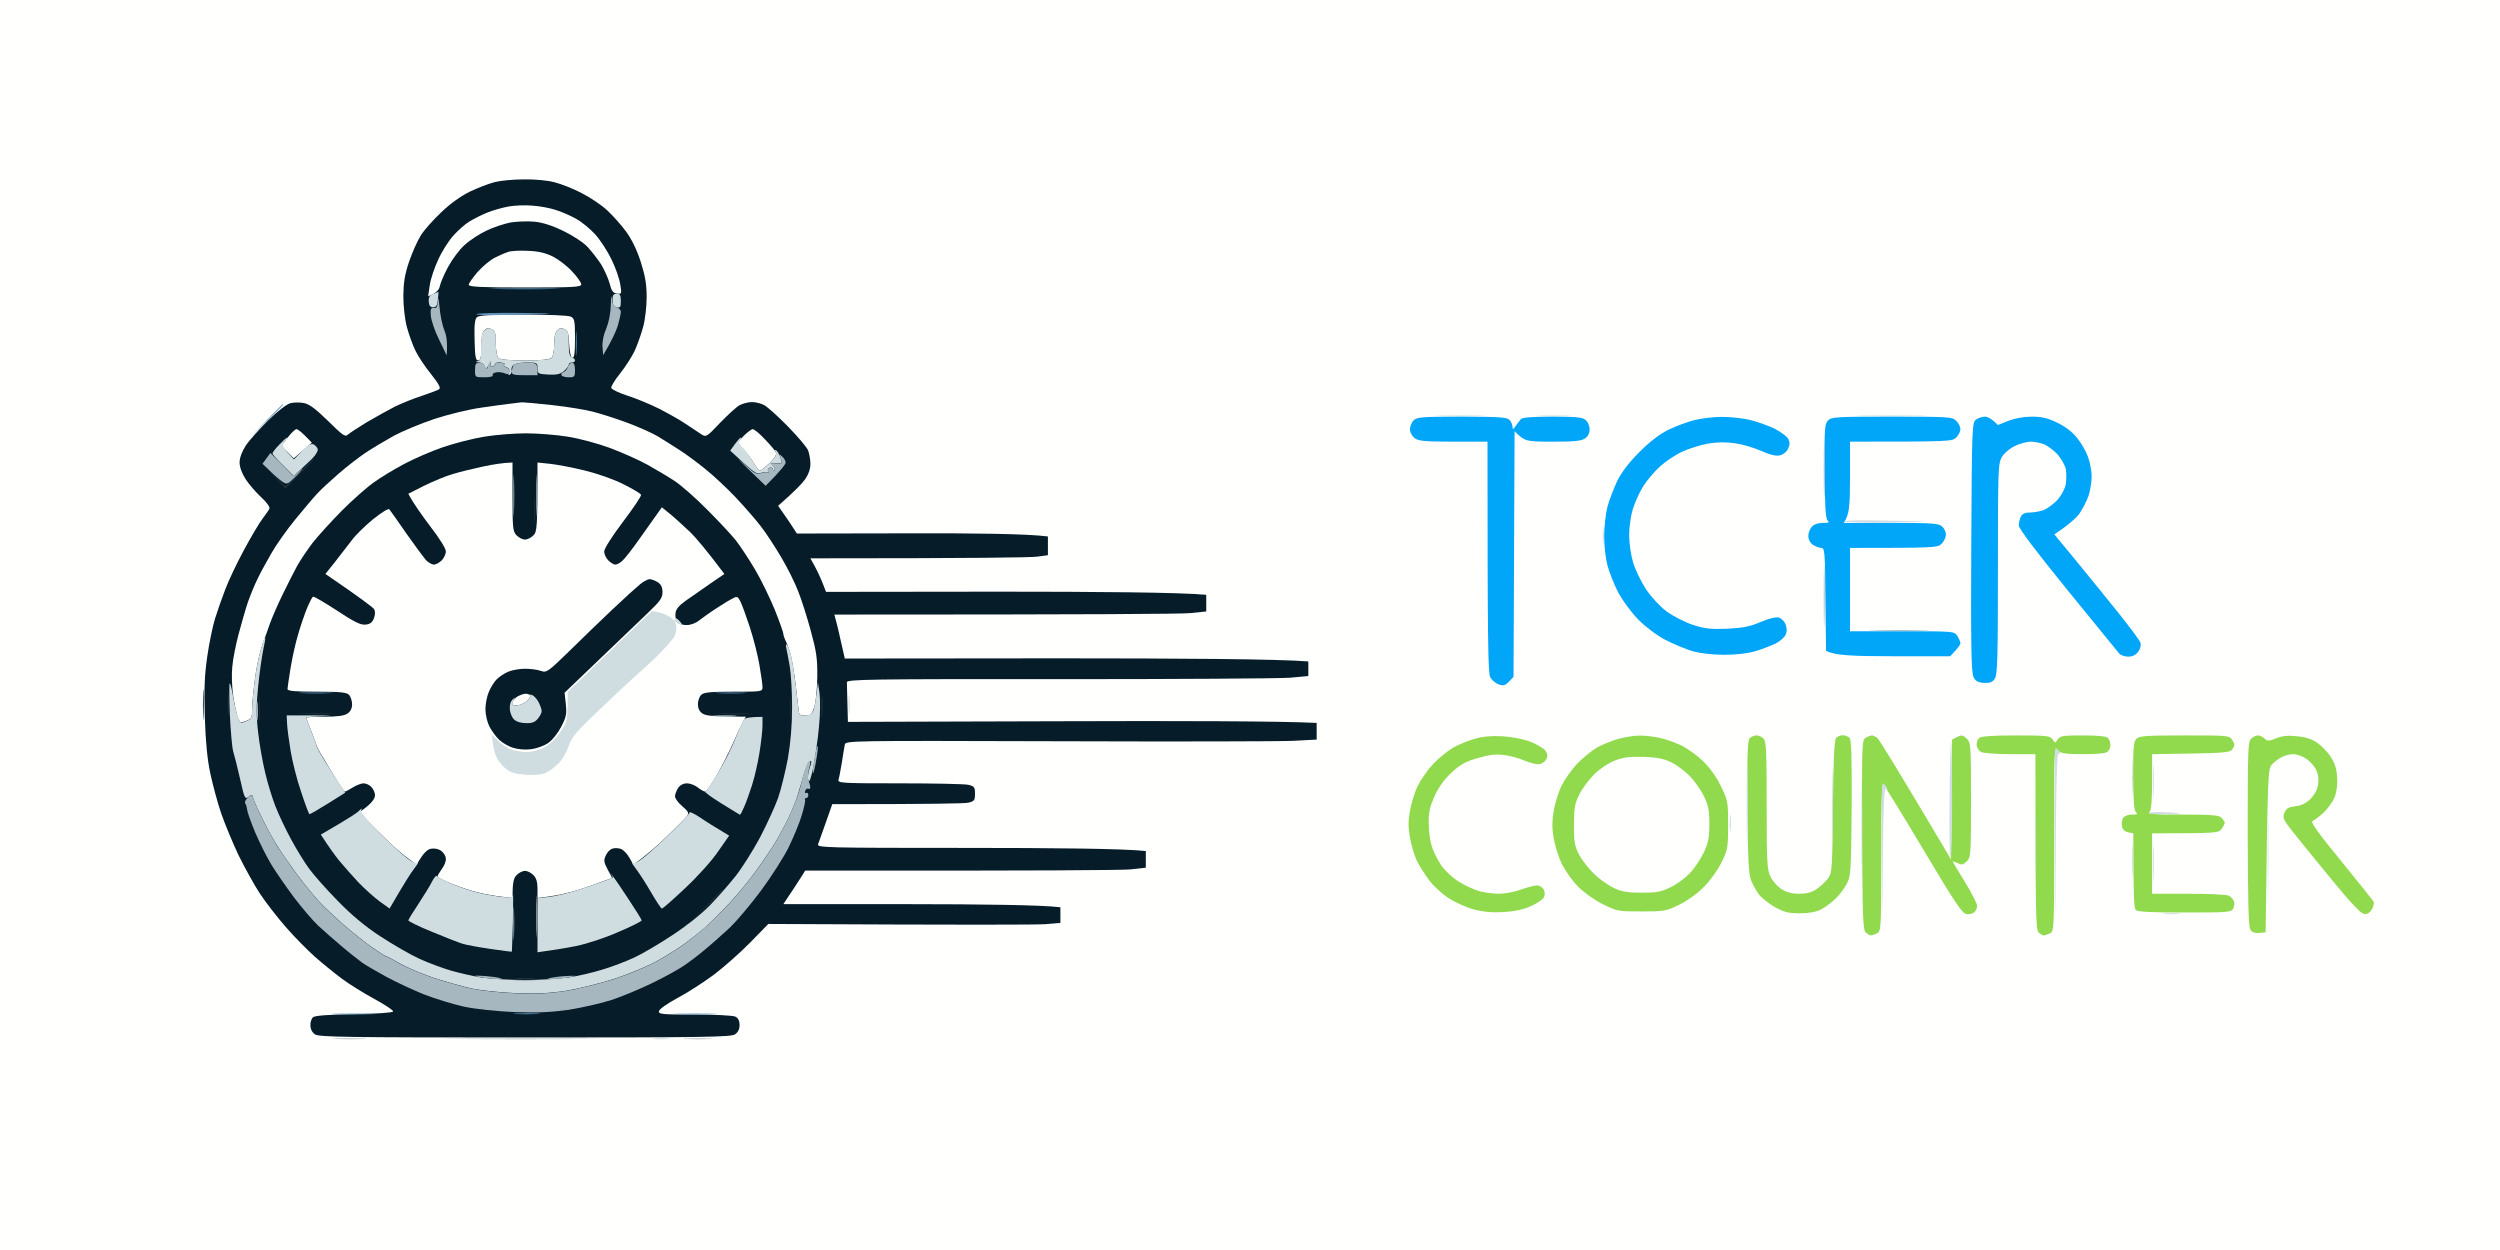 <svg version="1.2" xmlns="http://www.w3.org/2000/svg" viewBox="0 0 1200 600" width="1200" height="600">
	<rect x="0" y="0" width="1200" height="600" fill="#808080" stroke="none"/>
	<title>TCER Counter</title>
	<style>
		.s0 { fill: #fffffe } 
		.s1 { fill: #061c29 } 
		.s2 { fill: #92da4d } 
		.s3 { fill: #cfdde0 } 
		.s4 { fill: #01a6f8 } 
		.s5 { fill: #a7b7c0 } 
		.s6 { fill: #20313c } 
		.s7 { fill: #6294b9 } 
	</style>
	<g id="Background">
		<path id="Path 0" class="s0" d="m0 300v300h1200v-600h-1200z"/>
		<path id="Path 1" class="s1" d="m237.5 87.4c-2.8 0.7-8.2 2.8-12 4.6-4.4 2.2-9.5 5.8-13.8 10-3.8 3.6-8.2 8.5-9.7 11-1.6 2.5-4.1 8.1-5.6 12.5-2.1 6.2-2.7 9.9-2.8 16.5 0 5 0.7 11.2 1.7 15 1 3.6 2.8 8.7 4.2 11.5 1.3 2.7 4.7 7.8 7.5 11.2 3.7 4.7 4.7 6.5 3.7 7.2-0.6 0.4-4.4 1.8-8.2 3.1-3.8 1.2-9.7 3.6-13 5.2-3.3 1.7-9.4 5.1-13.5 7.5-4.1 2.5-8.2 5.2-9 5.9-1.3 1.3-2.5 0.4-9.5-6.5-5.8-5.7-9-8.1-11.5-8.6-1.9-0.4-4.8-0.4-6.5 0-1.8 0.4-6.2 3.8-10.8 8.3-4.3 4.3-9.2 9.7-10.8 12.2-1.8 2.8-2.9 5.8-2.9 8 0 2.2 1.1 5.2 2.9 8 1.6 2.5 5 6.4 7.5 8.7 2.8 2.6 4.3 4.8 3.9 5.5-0.3 0.7-1.9 2.9-3.3 4.8-1.5 1.9-5.5 8.7-8.9 15-3.4 6.3-7.5 14.9-9 19-1.6 4.1-3.8 10.4-4.9 14-1.1 3.6-2.8 11.7-3.7 18-1.3 8.9-1.6 15.4-1.2 29 0.4 12.3 1.2 20.5 2.7 27.5 1.2 5.5 3.5 14.1 5.2 19 1.7 4.9 5.4 13.9 8.3 20 3 6.1 7.6 14.4 10.3 18.5 2.7 4.1 8.3 11.3 12.4 16 4.1 4.7 10.3 11 13.9 14.2 3.5 3.1 9.3 7.8 12.9 10.5 3.6 2.7 10.7 7.1 15.7 9.8 5.1 2.8 9.1 5.4 9 6-0.2 0.6-7.7 1.1-18.8 1.3-12.6 0.2-18.8 0.7-19.7 1.5-0.7 0.7-1.3 2.4-1.2 3.9 0 1.8 0.9 3.4 2.2 4.3 2 1.3 14.7 1.5 100.8 1.5 86.1 0 98.8-0.2 100.8-1.5q2.2-1.5 2.2-4.5 0-3-2-4c-1.1-0.6-9.8-1-19.5-1-15.7 0-17.5-0.2-17.2-1.6 0.1-1 4-3.7 8.8-6.3 4.8-2.5 12.6-7.6 17.5-11.2 4.9-3.7 12.8-10.7 17.5-15.5l8.7-8.9c97.4 0.5 129 0.4 133 0.1l7.2-0.6v-7.5c-8.1-1.1-38.1-1.5-71.8-1.5h-61.2c4.4-6.6 6.8-10.2 8.1-12.3l2.4-3.8c115.5 0.1 152.3-0.2 156.3-0.6l7.2-0.8v-8c-10.5-1.2-46-1.5-85.8-1.5-68.3 0-72.2-0.1-71.5-1.8 0.3-0.9 2-5.6 3.7-10.4l3.1-8.8c48 0 63.5-0.3 65.3-0.7 2.9-0.7 3.2-1.2 3.2-4.3 0-3.1-0.3-3.6-3.2-4.3-1.8-0.4-16.7-0.7-33.1-0.7-27.8 0-29.7-0.1-29.2-1.8 0.3-0.9 1-4.6 1.6-8.2 0.5-3.6 1.2-7.4 1.4-8.5 0.4-2 1.1-2 102.2-1.7 56 0.2 106.9 0.1 113-0.2l11.3-0.6v-8c-17.4-0.9-68.1-1-123.8-0.8l-101.2 0.3c-0.4-13.6-0.5-18.2-0.5-19 0-1.4 10.6-1.6 102-1.5 56.1 0 105.9-0.3 110.8-0.7l8.7-0.8v-7c-13.6-1.2-63.6-1.5-120-1.5l-102.5 0.1c-2.7-12.1-3.8-16.8-4.3-18.4l-0.7-2.7c126.3 0 166.5-0.3 170.8-0.7l7.7-0.8v-8c-12.8-1.2-53.9-1.5-99.5-1.5l-83 0.1c-2.2-5.9-3.9-9.5-5.2-11.9l-2.3-4.2c80.2 0 105.9-0.4 108.8-0.8l5.2-0.7v-9c-9.7-1.3-36.8-1.6-66.5-1.5l-54 0.1c-2.3-3.7-4.4-6.7-6-9l-3-4.3c8.2-7.2 11.7-10.9 13-12.8 1.6-2.3 2.5-4.8 2.5-7.3 0-2-0.5-4.9-1.1-6.5-0.6-1.5-5-6.7-9.7-11.5-4.8-4.9-9.9-9.5-11.5-10.3-1.5-0.8-4.1-1.4-5.7-1.4-1.6 0-4.2 0.6-5.8 1.4-1.5 0.7-5.7 4.6-9.5 8.5-6.4 6.8-6.8 7-9 5.6-1.2-0.8-4.6-3.1-7.5-5-2.8-1.9-8.7-5.2-13-7.4-4.2-2.1-11-4.9-15.1-6.2-4-1.3-7.5-3-7.7-3.7-0.2-0.6 1.7-3.8 4.3-7 2.5-3.1 5.6-8 6.9-10.7 1.3-2.8 3.1-7.9 4.1-11.5 1-3.7 1.7-9.9 1.7-14.5 0-6.1-0.7-10.1-2.9-17-1.9-5.8-4.4-10.9-7.1-14.5-2.2-3-6.3-7.6-9-10.1-2.7-2.5-8.2-6.2-12.2-8.2-3.9-2.1-9.8-4.4-13-5.2-3.2-0.9-9.6-1.5-14.7-1.4-5 0-11.3 0.6-14 1.3z"/>
		<path id="Path 2" class="s2" d="m708 354.6c-3 0.8-7.7 2.7-10.4 4.2-2.6 1.5-7 5.1-9.7 7.9-2.7 2.9-6 7.7-7.4 10.5-1.4 2.9-3 8.2-3.7 11.8-0.9 5-0.9 8 0 13.2 0.7 3.8 2.2 8.7 3.3 11 1.2 2.4 3.8 6.5 5.8 9.2 2 2.7 6.1 6.5 9.1 8.5 3 2 8.4 4.5 12 5.5 4.7 1.3 8.7 1.7 14.5 1.4 5.5-0.3 9.7-1.2 13.4-2.9 2.9-1.3 5.8-3.2 6.2-4.2 0.5-1 0.5-2.5-0.1-3.7-0.6-1.1-2-2-3.2-2-1.3 0.1-4.8 0.9-7.8 2-3 1.1-7.8 2-10.5 2-2.7 0-7.3-0.6-10-1.4-2.7-0.9-7.2-3-9.9-4.8-2.7-1.8-6.2-5.1-7.7-7.3-1.5-2.2-3.5-6-4.4-8.5-0.9-2.5-1.7-7.6-1.7-11.5-0.1-5.7 0.5-8.2 2.8-13.4 2-4.3 4.6-8 8.2-11.3 4.1-3.8 6.7-5.3 12.5-6.9 5.4-1.6 8.5-2 12.5-1.5 2.8 0.3 7.3 1.5 10 2.7 2.6 1.1 5.8 1.9 7.1 1.7 1.3-0.2 2.8-1.3 3.4-2.4 0.7-1.6 0.6-2.7-0.7-4.3-0.9-1.1-4.2-3-7.3-4.2-3.2-1.2-9.2-2.3-13.3-2.5-4.9-0.3-9.4 0.1-13 1.2zm69 0c-3 0.8-7.7 2.7-10.4 4.2-2.6 1.5-7 5.1-9.7 7.9-2.7 2.9-6 7.7-7.4 10.5-1.4 2.9-3 8.2-3.7 11.8-0.8 4.7-0.9 8.3-0.1 13 0.6 3.6 2.3 9.2 3.9 12.5 1.6 3.3 5.1 8.3 7.9 11.1 2.9 2.9 7.9 6.5 12 8.5 6.7 3.3 7.4 3.4 18.5 3.4 10.9 0 11.9-0.2 18-3.2 3.7-1.8 8.8-5.4 11.8-8.5 3-3 6.7-8.1 8.5-11.8 3-6.1 3.2-7.1 3.2-18 0-11-0.1-11.8-3.4-18.5-2-4.3-5.3-8.9-8.5-12-2.8-2.8-7.7-6.3-10.8-7.8-3.2-1.5-8.2-3.2-11-3.7-2.9-0.6-7.1-1-9.3-0.9-2.2 0-6.5 0.7-9.5 1.5zm63-0.4c-1.2 1-1.4 6.8-1.2 33 0.2 26.2 0.5 32.5 1.8 35.5 0.8 2.1 2.6 5.2 3.8 6.8 1.3 1.6 4.7 4.3 7.7 6 4.4 2.4 6.6 2.9 11.9 2.9 4.3 0 7.7-0.7 10-1.8 1.9-1 5-3.2 6.8-5 1.9-1.7 4.3-4.9 5.5-7.1 2.1-3.8 2.2-5.3 2.5-36.5 0.1-24.9-0.1-32.8-1-33.8-0.7-0.7-2.2-1.3-3.3-1.3-1.1 0-2.5 0.6-3.2 1.3-0.8 0.9-1.3 10.2-1.5 33-0.3 30.3-0.4 31.8-2.4 34.5-1.1 1.5-3.6 3.8-5.5 5.1-2.4 1.6-4.8 2.2-8.4 2.2-3.5 0-6-0.7-8.5-2.3-1.9-1.3-4.3-4-5.2-6-1.6-3.3-1.8-7.2-1.8-34.2 0-25.8-0.2-30.7-1.5-32-0.8-0.8-2.3-1.5-3.3-1.5-1 0-2.4 0.5-3.2 1.2zm55.6-0.1c-1.9 1-1.9 2.6-1.8 46.4 0.2 39 0.4 45.7 1.7 47 0.8 0.8 2 1.5 2.5 1.5 0.5 0 1.9-0.5 3-1 1.9-1 2-2 2-36.8 0-28.8 0.2-35.4 1.2-34.4 0.7 0.8 9.4 14.9 19.3 31.5 15.3 25.7 18.4 30.2 20.5 30.5 1.4 0.1 3.1-0.3 3.8-1 0.7-0.7 1.3-2.1 1.2-3.1 0-0.9-2.5-5.9-5.6-11-3.1-5-5.8-9.5-6-10-0.2-0.4 0.7-0.1 2.1 0.5 2.1 1.1 2.7 1 4.5-0.7 2-1.9 2.1-3.1 2.1-29.5 0-26.4-0.1-27.6-2.1-29.5-1.8-1.7-2.4-1.8-4.5-0.8l-2.5 1.3-0.5 57.5c-26.2-44.2-34.5-57.6-35.4-58.3-0.9-0.7-2.1-1.2-2.6-1.2-0.5 0-1.9 0.5-2.9 1.1zm54.4 0.1c-0.8 0.7-1.3 2.2-1.2 3.5 0.1 1.3 1.1 2.7 2.2 3.3 1.1 0.5 7.4 1 14 1h12c0 78 0.2 84.2 1.5 85.5 0.8 0.8 2 1.5 2.5 1.5 0.5 0 1.9-0.5 3-1 2-1 2-2 2-45.3-0.1-42.4 0-44.1 1.7-42.5 1.5 1.4 3.7 1.8 12.3 1.8 7.2 0 11-0.4 11.8-1.3 0.7-0.6 1.2-2.1 1.2-3.2 0-1.1-0.5-2.6-1.2-3.3-0.9-0.8-4.7-1.2-12.1-1.2-9.5 0-10.8 0.2-12 1.9-1.2 1.9-1.2 1.9-2.5 0-1.1-1.7-2.5-1.9-17.5-1.9-11.2 0-16.7 0.4-17.7 1.2zm75.5 0.4c-1.4 1.3-1.6 4-1.6 17.7 0.1 11.7 0.4 16.6 1.3 17.5 1.1 1 0.7 1.2-1.7 1.2-1.6-0.1-3.6 0.6-4.3 1.5-0.6 0.8-1 2.6-0.7 4q0.5 2.5 3 3l2.5 0.5c0 30.8 0.3 35.8 1.2 36.8 1 0.9 6.9 1.2 23.5 1.2 21.3 0 22.3-0.1 23.3-2 0.5-1.1 0.7-2.7 0.2-3.6-0.4-0.9-1.5-2.1-2.5-2.5-0.9-0.5-9.6-0.9-19.2-0.9h-17.5v-29c31.5 0 32-0.1 33.5-2.3 0.8-1.2 1.4-2.5 1.4-2.9-0.1-0.4-0.8-1.4-1.5-2.2-1.2-1.3-4.2-1.6-18.6-1.6-13.7 0-17-0.3-16-1.3 0.8-0.8 1.2-5.4 1.2-14.5v-13.2c36-0.5 37.4-0.6 38.6-2.5 1.2-1.7 1.1-2.3-0.1-4.3-1.5-2.2-1.8-2.2-22.9-2.2-18.1 0-21.7 0.2-23.1 1.6zm55 0c-1.5 1.4-1.6 6-1.6 45.7 0.1 34 0.4 44.6 1.3 46 0.9 1.3 2.3 1.7 4.3 1.5l3-0.3c1-76.5 1.1-78.4 3-80.5 1.1-1.2 3.2-2.8 4.7-3.6 1.6-0.8 4-1.4 5.5-1.4 1.6 0 4.3 0.9 6 2 1.8 1.1 4 3.5 4.9 5.2 1.1 2.2 1.5 4.6 1.1 7.3-0.4 2.6-1.7 5-3.7 7-2.1 2.1-4.4 3.2-7.3 3.5-3.3 0.4-4.3 1-5.2 3.2-0.9 2.3-0.5 3.2 3.2 8 2.3 2.9 10.6 13.2 18.5 22.8 9.9 12.1 15 17.6 16.6 17.7q2.2 0.3 3.7-2.2c0.8-1.4 1.2-3.1 0.8-3.8-0.4-0.6-7.5-9.5-15.7-19.6-10.9-13.3-14.7-18.6-13.6-19 0.8-0.3 3.2-2.1 5.3-4 2.1-2 4.5-5.4 5.4-7.6 0.9-2.4 1.4-6.2 1.1-9.6-0.2-3.9-1.1-6.7-3.1-9.7-1.5-2.3-4.4-5.3-6.5-6.7-2.5-1.7-5.7-2.8-9.7-3.1-4.3-0.5-7.1-0.2-10 1-3.5 1.4-4.2 1.4-5.5 0.1-0.8-0.8-2.3-1.5-3.2-1.5-0.9 0-2.4 0.7-3.3 1.6z"/>
		<path id="Path 3" class="s3" d="m691 199.7c5.2 0.2 14 0.2 19.5 0 5.5-0.1 1.2-0.3-9.5-0.3-10.7 0-15.2 0.2-10 0.3zm48.5 0c3.9 0.2 9.7 0.2 13 0 3.3-0.2 0.1-0.3-7-0.3-7.1 0-9.9 0.1-6 0.3zm154.5 0c7.4 0.2 19.8 0.2 27.5 0 7.7-0.1 1.6-0.3-13.5-0.3-15.1 0-21.4 0.2-14 0.3zm-8.6 50.6c-0.2 0.4 9.6 0.6 21.9 0.5 12.2-0.1 18.8-0.3 14.7-0.5-4.1-0.2-14-0.4-21.8-0.5-7.9-0.2-14.6 0-14.8 0.5zm-116.1 7.2c0 3.9 0.2 5.2 0.4 3 0.2-2.2 0.2-5.4 0-7-0.2-1.6-0.4 0.2-0.4 4zm-362 80.5c0 4.1 0.2 5.9 0.4 4 0.2-1.9 0.2-5.3 0-7.5-0.2-2.2-0.4-0.6-0.4 3.5zm528.5 45.6c-0.2 15.2 0 27.8 0.4 28 0.5 0.2 0.8-12.2 0.8-27.6 0-15.4-0.2-28-0.5-28-0.2 0-0.6 12.4-0.7 27.6zm-97.4 3.4c0 16.8 0.2 23.5 0.3 15 0.2-8.5 0.2-22.2 0-30.5-0.1-8.2-0.3-1.3-0.3 15.5zm41-0.5c0 16.5 0.2 23.5 0.3 15.5 0.2-8 0.2-21.5 0-30-0.1-8.5-0.3-2-0.3 14.5zm106.8 15.3l0.3 42.7c0.4-74.8 0.8-83.4 1.8-82.8 0.9 0.5 0.9 0.3 0.2-1-0.6-0.9-1.4-1.7-1.8-1.7-0.4 0-0.6 19.2-0.5 42.8zm-92.7-4.8c0 20.6 0.1 28.9 0.2 18.5 0.2-10.4 0.2-27.3 0-37.5-0.1-10.2-0.2-1.6-0.2 19zm129.9-23.5c0 7.7 0.2 10.6 0.3 6.5 0.2-4.1 0.2-10.4 0-14-0.2-3.6-0.3-0.2-0.3 7.5zm10 1.5c0 7.4 0.1 10.4 0.3 6.5 0.2-3.9 0.2-9.9 0-13.5-0.2-3.6-0.3-0.4-0.3 7zm55.1 34c0 20.1 0.1 28.2 0.2 18 0.2-10.2 0.2-26.6 0-36.5-0.1-9.9-0.2-1.6-0.2 18.5zm-185.3-0.2l0.3 32.7c0.4-56.8 0.8-63.4 1.8-62.8 0.9 0.5 0.9 0.3 0.2-1-0.6-0.9-1.4-1.7-1.8-1.7-0.4 0-0.6 14.7-0.5 32.8zm-72.9-13.3c0 3.9 0.2 5.2 0.4 3 0.2-2.2 0.2-5.4 0-7-0.2-1.6-0.4 0.1-0.4 4zm201.1-5.2c-0.2 0.4 3.5 0.6 8.4 0.6 4.8-0.1 7.6-0.3 6.2-0.5-1.4-0.2-5.1-0.5-8.3-0.6-3.3-0.2-6.1 0-6.3 0.5zm-8 22.7c0 7.4 0.1 10.4 0.3 6.5 0.2-3.9 0.2-9.9 0-13.5-0.2-3.6-0.3-0.4-0.3 7zm10 1.5c0 8.3 0.2 11.4 0.3 7 0.2-4.4 0.2-11.1 0-15-0.1-3.9-0.3-0.2-0.3 8zm5.1 24.2c1.7 0.2 4.8 0.2 7 0 2.2-0.2 0.8-0.4-3-0.4-3.8 0-5.7 0.2-4 0.4zm-725 60c1.7 0.2 4.8 0.2 7 0 2.2-0.2 0.9-0.4-3-0.4-3.8 0-5.6 0.2-4 0.4z"/>
		<path id="Path 4" class="s4" d="m678.5 201.8c-1 1-1.8 3.1-1.7 4.5 0.1 1.5 1.2 3.4 2.5 4.2 1.7 1.2 5.6 1.5 18.4 1.5h16.3c0 97.9 0.3 111.1 1.3 113 0.7 1.4 2.5 2.9 4 3.5 2.3 0.8 3.1 0.6 5-1.3l2.2-2.3 0.5-117.9c4.9 4.9 5.5 5 18.3 5 10.1 0 13.7-0.3 15.4-1.5 1.5-0.9 2.3-2.5 2.3-4.3 0.1-1.5-0.7-3.5-1.7-4.4-1.5-1.5-3.9-1.8-16.1-1.8-10.2 0-14.5 0.4-15.2 1.2-0.6 0.7-1.7 2.2-2.5 3.3-1.3 1.8-1.4 1.8-1.5 0.2 0-0.9-0.7-2.4-1.5-3.2-1.2-1.2-5.2-1.5-22.9-1.5-19.3 0-21.5 0.2-23.1 1.8zm135-0.2c-3.3 0.8-8.9 2.9-12.5 4.6-4.4 2.2-8.9 5.6-14.1 10.8-5.1 5.1-8.5 9.6-10.7 14-1.7 3.6-3.8 9.2-4.7 12.5-0.8 3.3-1.5 9.6-1.5 14 0 4.4 0.7 10.7 1.6 14 0.9 3.3 3.2 9.1 5.2 13 2.1 3.8 6.3 9.6 9.7 13 3.6 3.6 8.8 7.5 13 9.7 3.9 2 9.7 4.4 13 5.4 3.7 1 9.5 1.7 15 1.7 5.7 0 11.2-0.6 15-1.7 3.3-1 7.7-2.7 9.8-3.7 2-1 4.2-2.9 4.8-4.2 0.7-1.5 0.7-3 0-5-0.6-1.5-2.1-3-3.4-3.3-1.3-0.3-4.8 0.5-8.7 2.2-5.1 2.2-8.5 2.8-16 3.2-8 0.3-10.6 0-16.5-1.9-3.9-1.3-9.5-4.2-12.5-6.4-3.2-2.4-7.3-6.8-9.8-10.5-2.4-3.6-5.2-9.4-6.3-13-1.1-3.7-1.9-9.4-1.9-13.3 0-3.7 0.8-9.3 1.8-12.5 1-3.1 3.2-8 4.9-10.7 1.7-2.8 5.3-7 8-9.5 2.6-2.4 7.5-5.7 10.8-7.2 3.3-1.5 8.9-3.3 12.5-3.9q6.5-1.1 13-0.1c3.6 0.5 9.2 2.2 12.5 3.7 4.1 1.8 6.9 2.5 8.7 2.1 1.6-0.3 3.4-1.7 4-3.1 1-1.9 1-3.1 0.2-4.8-0.6-1.2-3.6-3.4-6.7-5-3.2-1.5-8.5-3.4-12-4.2-3.4-0.8-9.3-1.4-13.2-1.4-3.9 0-9.7 0.7-13 1.5zm64 0.2c-1.7 1.7-1.8 3.8-1.7 24.3 0.1 16.6 0.5 22.7 1.4 23.7 1.1 1 0.6 1.2-2.2 1.2-2.1 0-4.2 0.6-5.2 1.7-1 1-1.8 3-1.8 4.5 0 1.8 0.8 3.3 2.2 4.3 1.3 0.8 3.1 1.5 4 1.5 1.7 0 1.8 1.9 2 24.7l0.3 24.7c4.3 2.2 12.3 2.6 32.3 2.6h27.3c3.8-3.9 4.9-5.6 4.9-6.3 0-0.6-0.7-2.2-1.5-3.5-1.5-2.2-1.7-2.2-26.5-2.2h-25v-40c40.7 0 42.1-0.1 44-2 1.1-1.1 2-3 2-4.3 0.1-1.2-0.7-3-1.7-3.9-1.6-1.6-4.4-1.8-24.6-1.8h-22.7c2.7-4 3-8 3-21.8v-17.2c47.7 0 49.1-0.1 51-2 1.1-1.1 2-2.9 2-4 0-1.1-0.9-2.9-2-4-1.9-1.9-3.3-2-30.9-2-26.6 0-28.9 0.1-30.6 1.8zm71-0.4c-1.9 1.4-2 3-2.3 61.3-0.2 47.3 0 60.3 1.1 62.3 0.9 1.9 2.1 2.6 5 2.8 2.9 0.1 4-0.3 5.2-2 1.3-2 1.5-9.5 1.5-52.8 0-48.7 0.1-50.6 2-53.8 1.1-1.8 3.9-4.1 6.3-5.2 2.3-1.1 5.7-2 7.5-2 1.7 0 4.7 0.6 6.5 1.3 1.7 0.8 4.7 3 6.5 5 1.7 2.1 3.5 5.2 3.8 6.9 0.3 1.8 0.3 5 0 7-0.3 2.2-2 5.3-3.8 7.5-1.8 2-4.8 4.2-6.5 5-1.8 0.7-4.9 1.3-6.8 1.3-2.5 0-3.8 0.6-4.5 2-0.5 1.1-1 3-1 4.2 0 1.5 8.4 12.6 23.6 31.3 13 15.9 24.1 29.6 24.7 30.3 0.7 0.7 2.6 1.4 4.2 1.4q3 0 4.8-2.3c1.1-1.5 1.5-3.2 1.1-4.4-0.3-1.1-5.2-7.6-10.7-14.5-5.5-6.9-14.7-18.1-20.3-25l-10.3-12.5c7.3-4.9 10.6-8 12.1-10.1 1.5-2.2 3.4-5.9 4.3-8.4 0.8-2.5 1.5-6.6 1.5-9.3 0-2.6-0.8-6.8-1.8-9.5-0.9-2.6-3.3-6.7-5.2-9-2.2-2.8-5.7-5.5-9.5-7.3-4.7-2.3-7.4-2.9-12.3-2.9-3.8 0-8.1 0.8-11.2 2l-5 2c-3.1-3.1-5-4-6.3-4-1.2 0-3.1 0.6-4.2 1.4z"/>
		<path id="Path 5" class="s5" d="m875.4 225.5c0 12.1 0.2 16.8 0.3 10.5 0.2-6.3 0.2-16.2 0-22-0.1-5.8-0.3-0.6-0.3 11.5zm0 61c0 13.2 0.2 18.4 0.3 11.5 0.2-6.9 0.2-17.7 0-24-0.1-6.3-0.3-0.7-0.3 12.5zm24.6 16.2c6.9 0.2 17.7 0.2 24 0 6.3-0.1 0.7-0.3-12.5-0.3-13.2 0-18.4 0.2-11.5 0.3zm-738.5 196c3.9 0.2 9.7 0.2 13 0 3.3-0.2 0.2-0.3-7-0.3-7.1 0-9.8 0.1-6 0.3zm57.5 0c16.8 0.2 44.5 0.2 61.5 0 17.1-0.1 3.3-0.2-30.5-0.2-33.8 0-47.8 0.1-31 0.2zm110.5 0c3.3 0.2 8.3 0.2 11 0 2.8-0.2 0.1-0.3-6-0.3-6 0-8.3 0.1-5 0.3z"/>
		<path id="Path 6" class="s6" d="m97.4 338.5c0 6.6 0.1 9.1 0.3 5.5 0.2-3.6 0.2-9 0-12-0.2-3-0.3-0.1-0.3 6.5z"/>
		<path id="Path 7" class="s7" d="m127.5 202.3l-8 8.2c12.8-12.4 16.5-16.1 16.5-16.3 0-0.1-0.1-0.2-0.3-0.2-0.1 0-3.8 3.7-8.2 8.2zm33.5 284.5c4.7 0.2 12.6 0.2 17.5 0 4.9-0.1 1.1-0.3-8.5-0.3-9.6 0-13.7 0.2-9 0.3zm164 0c4.7 0.2 12.6 0.2 17.5 0 4.9-0.1 1.1-0.3-8.5-0.3-9.6 0-13.7 0.2-9 0.3z"/>
		<path id="Path 8" fill-rule="evenodd" class="s0" d="m255.5 98.7c3.3 0.2 8.3 1.1 11 2 2.8 0.8 7.3 2.8 10 4.3 2.8 1.5 6.9 5 9.3 7.6 2.4 2.7 5.9 8.1 7.7 11.9 1.9 3.8 3.8 9.2 4.2 11.9 0.8 4.7 0.7 4.8-1.6 4.5-1.9-0.3-2.6-1.3-3.5-4.9-0.7-2.5-2.5-6.5-4-9-1.6-2.5-4.5-6.2-6.5-8.4-2-2.2-7.1-5.5-11.6-7.7-5.3-2.6-10-4.1-14-4.5-3.3-0.3-8.5-0.1-11.5 0.4-3 0.6-8.2 2.3-11.5 3.9-3.2 1.5-8 4.6-10.5 6.9-2.5 2.2-6 7-7.9 10.5-1.9 3.5-3.7 7.7-4 9.3-0.4 1.8-1.5 3.2-5.6 4.8l0.8-5.4c0.4-2.9 2.3-8.5 4.1-12.3 1.7-3.8 5-9 7.2-11.4 2.1-2.4 5.6-5.5 7.6-6.7 2.1-1.3 6-3.3 8.8-4.4 2.7-1.1 7.4-2.4 10.2-2.9 2.9-0.5 8-0.7 11.3-0.4zm-2 21.7c5 0.2 8.4 1 12 2.8 2.7 1.4 6.9 4.6 9.2 7.2 2.4 2.5 4.3 5.3 4.3 6.1 0 1.3-3.7 1.5-27 1.5-20.9 0-27-0.3-27-1.3-0.1-0.6 1.9-3.4 4.2-6.1 2.4-2.7 6.1-5.8 8.3-6.9 2.2-1.1 5.1-2.4 6.5-2.8 1.4-0.5 5.7-0.7 9.5-0.5zm-2.3 30.6c11.9 0 21.7 0.4 22.8 1 1.8 0.9 2 2 2 10.5 0 7.1-0.3 9.4-1.3 9.2-0.7-0.2-1.3-2.6-1.5-6.5-0.2-5.1-0.6-6.4-2.2-7.2-1.5-0.7-2.4-0.6-3.5 0.5-1 1-1.5 3.4-1.5 6.7 0 2.9-0.5 5.9-1.2 6.5-0.8 0.9-4.8 1.3-12.7 1.3-8.1 0-12-0.4-12.9-1.2-0.7-0.8-1.2-3.7-1.2-7.1 0-4.7-0.3-5.9-2-6.7-1.5-0.7-2.4-0.6-3.5 0.5-1 1-1.5 3.6-1.5 8 0 5.1-0.3 6.5-1.5 6.5-1.2 0-1.5-1.8-1.7-9.8-0.2-7.4 0.1-10.1 1.2-11 1-0.9 7.5-1.2 22.2-1.2zm-0.7 42.1c1.1 0 7.9 0.6 15 1.4 7.1 0.8 15.7 2.2 19 3.1 3.3 0.8 10.5 3.1 16 5.1 5.5 2 12.2 5 15 6.6 2.7 1.7 7.5 4.6 10.5 6.6 3 1.9 8.6 6 12.5 9.2 3.9 3.1 10.4 9.2 14.5 13.5 4.1 4.4 9.6 10.6 12.1 13.9 2.6 3.3 7 10.1 9.9 15 2.9 4.9 6.5 12.1 8 16 1.6 3.9 4.3 12.4 6.1 19 2.8 10.2 3.3 13.5 3.2 22.5-0.1 5.9-0.7 12.3-1.5 14.5-1.1 3.5-1.7 4-4.3 4-2.6 0-3-0.4-3.2-3-0.2-1.6-0.8-7.1-1.4-12-0.6-4.9-1.6-11-2.2-13.5-0.6-2.5-1.7-5.6-2.4-7-0.7-1.4-1.3-3.1-1.3-3.8 0-0.6-1.8-5.8-4.1-11.5-2.3-5.6-6.5-14.3-9.4-19.2-2.9-4.9-7.1-11.3-9.2-14-2.2-2.8-8.5-9.5-13.9-14.9-5.4-5.5-12.4-11.6-15.4-13.6-3-2-8.9-5.5-13-7.8-4.1-2.3-12.2-5.9-18-8.1-6-2.2-14.8-4.6-20.5-5.5-5.5-0.9-14.5-1.6-20-1.6-5.5 0-14.5 0.7-20 1.6-5.5 0.9-14.5 3.2-20 5.1-5.5 1.9-13.8 5.5-18.5 8-4.7 2.5-11.2 6.4-14.5 8.8-3.3 2.3-10.2 8.4-15.4 13.6-5.1 5.2-11.4 12.1-14 15.4-2.5 3.3-5.8 8.2-7.4 11-1.5 2.7-4.7 9.1-7.1 14-2.4 4.9-5.1 11.2-6.1 14-0.9 2.7-2.1 5.9-2.5 7-0.5 1.1-1.6 4.5-2.4 7.5-0.8 3-2 9.3-2.5 14-0.6 4.7-1.1 10.4-1.1 12.7 0 3.8-0.3 4.4-2.8 5.3-1.5 0.6-2.8 0.9-2.8 0.8-0.1-0.2-0.6-1.2-1.2-2.3-0.5-1.1-1.5-5.6-2.2-10-0.7-4.6-0.9-10.8-0.5-14.5 0.3-3.6 1.7-10.6 3-15.5 1.3-4.9 3.3-11.9 4.5-15.5 1.3-3.6 3.4-8.8 4.8-11.5 1.3-2.8 4.3-8.1 6.5-12 2.2-3.9 7.3-11.1 11.3-16 4-4.9 8.8-10.6 10.6-12.5 1.8-2 6.5-6.3 10.3-9.6 3.8-3.3 9.7-7.9 13-10.1 3.3-2.2 9.4-5.8 13.5-8.1 4.1-2.2 12.9-5.9 19.5-8.1 7.1-2.3 16.5-4.6 23-5.5 6.1-0.9 12.3-1.7 14-1.9 1.7-0.2 3.9-0.5 5-0.6zm-108.2 12.9c0.7 0 2.6 1.4 7.4 6.5l-8.7 7.5-6-6 3.1-4c1.7-2.2 3.6-4 4.2-4zm219 0c0.7 0 3.3 2.1 5.8 4.8 2.5 2.6 4.9 5.4 5.3 6.2 0.6 1-0.4 2.7-3 5.3-2.2 2-4.2 3.7-4.7 3.7-0.4 0-1.7-1.7-2.9-3.8-1.1-2-3.4-5-7.9-9.7l3.1-3.3c1.7-1.7 3.7-3.2 4.3-3.2zm427.7 157.3c6.2 0.2 9.7 0.9 13 2.5 2.5 1.2 6.4 4.1 8.8 6.4 2.4 2.4 5.5 6.8 7 9.8 2.2 4.5 2.7 6.9 2.7 13.5 0 6.5-0.5 9-2.6 13.5-1.4 3-4.3 7.5-6.5 9.8-2.1 2.4-6.4 5.6-9.4 7-4.6 2.3-6.8 2.7-14 2.7-6.4 0-9.6-0.5-13-2.1-2.5-1.1-6.7-4-9.4-6.5-2.6-2.4-6-6.7-7.5-9.4-2.3-4.4-2.6-6.2-2.6-14.5 0-8 0.4-10.3 2.5-14.5 1.3-2.8 4.6-7.1 7.2-9.8 2.9-2.8 6.9-5.5 10.1-6.7 4-1.5 7.1-1.9 13.7-1.7z"/>
		<path id="Path 9" class="s1" d="m231.5 210.9c-5.5 1-11.8 2.4-14 3.1-2.2 0.7-7.8 2.8-12.5 4.7-4.7 1.9-11.2 5.1-14.5 7.1-3.3 1.9-7.8 4.7-10 6.1-2.2 1.4-8.2 6.7-13.4 11.6-5.1 4.9-11.5 11.7-14.1 15-2.6 3.3-6.8 9.4-9.3 13.5-2.4 4.1-5.8 10.4-7.5 14-1.6 3.6-4.1 10.1-5.6 14.5-1.5 4.4-3.4 11.8-4.2 16.5-1.2 6.5-1.5 12.8-1.1 27 0.3 12.9 0.9 20.3 2.1 24.5 0.9 3.3 2.7 9.4 4 13.5 1.4 4.1 5.5 13.1 9.2 20 3.7 6.9 9 15.2 11.8 18.5 2.7 3.3 8 9.1 11.6 12.9 3.6 3.8 11.2 10 17 13.8 5.8 3.9 13.1 8.3 16.3 9.9 3.1 1.6 9.4 4.3 13.9 6 4.8 1.7 12.8 3.6 18.8 4.4 5.8 0.8 15.9 1.5 22.5 1.5 6.6 0 16.5-0.7 22-1.4 6.2-0.9 13.9-2.9 20.5-5.4 5.8-2.1 12.8-5.2 15.5-6.7 2.7-1.6 8.8-5.4 13.5-8.5 5.4-3.6 12.4-9.7 18.9-16.6 5.8-6 12.2-13.6 14.3-16.9 2.2-3.3 6.1-10.3 8.7-15.5 2.7-5.2 6.2-14 7.9-19.5 1.7-5.5 3.5-13.3 4.1-17.3 0.6-3.9 1.1-13.8 1.1-22 0-8.1-0.5-17.6-1.1-21.2-0.5-3.6-2.4-11-4.1-16.5-1.7-5.5-5-13.8-7.4-18.5-2.5-4.7-5.6-10.5-7.1-13-1.4-2.5-4.7-7.2-7.3-10.5-2.6-3.3-9.2-10.3-14.6-15.6-5.5-5.2-11.7-10.7-13.9-12.2-2.2-1.5-5.4-3.5-7.2-4.4-1.7-1-5.3-3-8-4.4-2.6-1.5-8.9-4.2-13.8-6.2-5.1-2-14-4.5-20.5-5.7-7.2-1.2-15.4-2-22-1.9-5.8 0-15 0.9-20.5 1.8z"/>
		<path id="Path 10" class="s3" d="m208.1 141c-1.9 0.7-2.4 1.6-2.3 3.7 0.1 2 0.7 2.8 2.1 2.8 1.5 0 2-0.8 2.3-3.8 0.2-2 0.3-3.7 0.3-3.6 0 0-1.1 0.4-2.4 0.9zm85.9 3c0 2.2 0.6 3.1 2 3.5 1.7 0.4 2 0 2-3 0-2.8-0.4-3.5-2-3.5-1.6 0-2 0.7-2 3zm-61.5 14.6c-1.2 1.1-1.6 3.3-1.6 8 0.1 5.3-0.2 6.5-1.7 6.8-1.2 0.3-1 0.4 0.5 0.5 1.3 0 2.6 0.9 2.9 1.9 0.6 1.5 0.9 1.4 2.1-0.8 0.8-1.4 1.2-1.7 0.9-0.7-0.3 0.9-0.2 1.7 0.4 1.7 0.6 0 1.3-0.6 1.7-1.3q0.8-1.3 3.3-0.6c1.4 0.4 1.8 0.8 1 0.9-1 0.1-0.7 0.5 0.8 1.1 1.6 0.6 2 1.4 1.5 2.7-0.5 1.2-0.4 1.5 0.5 1 0.6-0.5 1-1.4 0.8-2-0.3-0.7 0-1.9 0.7-2.5 0.6-0.7 3.4-1.3 6.4-1.3 5.1 0 5.3 0.1 5.3 2.8 0 2.6 0.3 2.7 5.3 3 4 0.2 5.7-0.2 7.5-1.8 1.2-1.1 2.2-2.4 2.2-3 0-0.6 0.7-1 1.5-1 0.8 0 1.5-0.4 1.5-1 0-0.6-0.7-1.2-1.5-1.5-1.1-0.4-1.5-2.1-1.5-6.5 0-5-0.3-6.2-2-7-1.5-0.7-2.4-0.6-3.5 0.5-1 1-1.5 3.4-1.5 6.8 0 2.8-0.5 5.8-1.2 6.5-0.8 0.8-4.8 1.2-12.7 1.2-8.1 0-12-0.4-12.9-1.2-0.7-0.8-1.2-3.6-1.2-7 0.1-4.8-0.2-5.9-1.9-6.8-1.5-0.7-2.4-0.6-3.6 0.6zm-98.5 54.9c-1.9 1.9-3.3 3.8-3.2 4.2 0.1 0.5 2.4 3.1 5.2 5.8l5 5c4.2-3.9 6.9-6.5 8.7-8.2 1.9-1.9 3.1-4 2.8-4.8-0.3-0.8-1.2-1.8-2-2.2-1.1-0.6-2.8 0.4-5.5 3.2l-3.9 4c-5.9-6.3-6-6.6-4.5-8.5 0.9-1.1 1.4-2 1.2-2-0.3 0-2 1.6-3.8 3.5zm218.8-0.4l-2.3 3.2c11.7 10.9 12.8 11.6 14.7 10.7 1.3-0.5 2.7-0.6 3.2-0.2 0.5 0.4 0.6 0.1 0.3-0.5-0.4-0.7 0-1.5 0.8-1.8 0.8-0.3 1.5 0.1 1.5 0.8 0 0.6 0.3 0.9 0.7 0.5 0.4-0.4 0.1-1.4-0.7-2.3-1.3-1.3-1.2-1.4 1.6-1.2 3 0.2 3.1 0.1 2-2.7-0.6-1.6-1.5-3.2-2.1-3.5-0.6-0.4-0.7 0-0.1 0.9 0.6 1.1-0.3 2.6-3 5.3-2.2 2-4.2 3.7-4.7 3.7-0.4 0-1.8-1.9-3.1-4.2-1.4-2.4-3.6-5.4-5-6.8-1.9-1.8-2.3-2.8-1.5-3.7 0.6-0.7 0.8-1.3 0.5-1.3-0.3 0-1.5 1.4-2.8 3.1zm-226.3 94.2c-0.2 0.6-1 3.7-1.9 6.7-0.8 3-2 9.3-2.5 14-0.6 4.7-1.1 10.4-1.1 12.7 0 3.7-0.4 4.5-2.5 5.3-1.4 0.6-2.6 1-2.7 1-0.2 0.1-0.9-1.2-1.5-2.7-0.7-1.5-1.7-5.7-2.3-9.3-0.6-3.6-1.3-6.7-1.7-7-0.3-0.3-0.3 6.3 0 14.5 0.4 8.3 1.1 16.4 1.6 18 0.5 1.6 2 7.6 3.3 13.2 2.1 9.5 2.4 10.1 4.1 8.8 1.5-1.4 1.8-1.3 2.3 0.8 0.3 1.2 2.4 5.8 4.6 10.2 2.2 4.4 5.4 10.3 7.2 13 1.7 2.8 5.9 8.8 9.4 13.5 3.5 4.7 8.3 10.5 10.6 13 2.4 2.5 7.4 7.2 11.2 10.6 3.8 3.3 9.8 8.1 13.4 10.7 3.6 2.5 6.8 4.6 7.3 4.7 0.4 0 3.3 1.5 6.5 3.4 3.1 1.8 10.4 4.9 16.2 6.9 5.8 1.9 14.1 4.2 18.5 5.2 4.4 0.9 13.8 1.9 21 2.2 9.5 0.4 16 0.1 24-1.1 6.1-1 16.6-3.6 23.5-5.8 6.9-2.3 16.1-6.1 20.5-8.6 4.4-2.4 10.5-6.3 13.5-8.5 3-2.2 7.1-5.5 9-7.1 1.9-1.7 6.3-6 9.8-9.6 3.5-3.6 8.9-9.9 12.1-14 3.2-4.1 7.9-10.9 10.6-15 2.6-4.1 6.2-10.6 8-14.5 1.8-3.9 3.7-8.6 4.3-10.5 0.6-1.9 1.9-6.4 2.9-9.9 1-3.5 2.4-6.6 3.1-6.8 0.9-0.2 0.9 0.5-0.2 3.5-0.7 2-1 4.6-0.6 5.7 0.5 1.4 1.2-0.5 2.4-6.5 0.9-4.7 2.2-13.2 2.7-19 0.6-5.8 0.7-13 0.3-16l-0.8-5.5c-1 9.3-1.8 12.9-2.4 14-0.6 1.3-2 2-3.9 2-2.4 0-2.8-0.4-3-3-0.2-1.6-0.8-7.1-1.4-12-0.6-4.9-1.5-11-2.1-13.5-0.6-2.5-1.5-4.9-2-5.5-0.6-0.6-0.7-0.1-0.4 1.5 0.3 1.4 1.1 5.4 1.7 9 0.6 3.6 1.1 12.4 1.1 19.5 0 8.6-0.7 16.9-2 24.5-1.2 6.3-3.3 14.9-4.7 19-1.5 4.1-5.4 12.7-8.7 19-3.4 6.3-8.6 14.6-11.7 18.5-3.1 3.9-8.5 10.1-12.1 13.8-3.8 4-11.3 10-18 14.4-6.3 4.2-14.6 9.1-18.5 10.9-3.9 1.8-10.6 4.4-15 5.7-4.4 1.4-11.6 3.1-16 3.8-4.4 0.7-14.1 1.3-21.5 1.3-7.4 0-16.9-0.6-21-1.2-4.1-0.7-10.7-2.2-14.5-3.3-3.8-1.1-10.6-3.6-15-5.6-4.4-2-12.9-6.9-19-10.9-7.5-4.9-14-10.4-20.5-17.1-5.3-5.4-11.4-12.3-13.6-15.3-2.2-3-6.1-9.3-8.6-14-2.6-4.7-6-11.9-7.6-16-1.6-4.1-3.9-11.6-5-16.5-1.2-4.9-2.7-13.5-3.3-19-0.9-7.6-0.9-12.9 0-22 0.7-6.6 1.8-14.6 2.5-17.8 0.7-3.1 1.1-5.7 0.9-5.7-0.2 0-0.5 0.6-0.8 1.3z"/>
		<path id="Path 11" fill-rule="evenodd" class="s5" d="m293.7 143.3c0.2 2.7 0.8 3.8 2.3 4.2 1.1 0.3 2 1.3 2 2.2 0 1-0.7 4-1.5 6.8-0.9 2.7-2.8 7-7 14l-0.3-4c-0.2-2.4 0.5-5.9 1.8-8.8 1.2-2.9 2.1-7.2 2.2-11.5 0.1-3.7 0.3-5 0.5-3zm-82.7 4.3c0.3 3.8 1.4 8.8 2.3 11 1 2.3 1.6 5.7 1.1 12l-3.6-7.5c-2.1-4.1-3.8-9.3-4-11.5-0.3-3.3 0-4 1.5-3.8 1.3 0.2 1.7-0.5 1.9-3.5 0.1-2.1 0.4-0.7 0.8 3.3zm24.5 25.5c0.3 0 0.2 0.7 0 1.5-0.3 0.8 0 1.5 0.5 1.5 0.6 0 1.3-0.6 1.8-1.3q0.7-1.3 3.2-0.6c1.4 0.4 1.8 0.8 1 0.9-1 0.1-0.7 0.5 0.8 1.1 1.3 0.5 2 1.5 1.7 2.4-0.4 1.1-1 1.2-2.2 0.6-1-0.4-2.8-0.7-4-0.5-1.3 0.2-2.1 0.8-1.8 1.4 0.3 0.6-1.3 1-4 1-4.5 0-4.5 0-4.5-3.5 0-2.8 0.4-3.5 2-3.5 1.1 0 2.4 0.8 2.9 1.7 0.8 1.6 0.9 1.6 1.5-0.5 0.4-1.2 0.9-2.2 1.1-2.2zm17 1c5.4 0 5.5 0 5.5 6h-6.2c-5.4 0-6.3-0.3-6.1-1.8 0-0.9 0.4-2.3 0.7-3 0.4-0.7 2.8-1.2 6.1-1.2zm22.1 0c0.9 0 1.4 1.1 1.4 3.5 0 3.2-0.2 3.5-3 3.5-1.6 0-3.2-0.4-3.5-1-0.3-0.6 0.2-1.2 1-1.5 0.8-0.3 1.7-1.4 2.1-2.5 0.3-1.1 1.2-2 2-2zm82.1 48.2c5.4 5 6.6 5.7 8.6 4.8 1.2-0.5 2.6-0.6 3.1-0.2 0.5 0.4 0.6 0.1 0.3-0.6-0.4-0.6 0-1.4 0.8-1.7 0.8-0.3 1.5 0.1 1.5 0.7 0 0.7 0.3 1 0.7 0.6 0.4-0.4 0.1-1.4-0.7-2.3-1.3-1.3-1.2-1.4 1.6-1.2 3 0.2 3.1 0.1 2.2-2.3-0.9-2.3-0.9-2.4 0.6-1 1 0.8 1.7 2.2 1.7 3-0.1 0.8-2.2 3.7-9.6 11.1l-8.6-8.3c-4.7-4.6-5.7-5.7-2.2-2.6zm-226.9-4.9l11.1 11.2 2.8-2.4c2.2-2 2.1-1.6-0.8 1.7-1.9 2.3-4.4 4.2-5.5 4.2-1 0-4-2.1-11.4-9.5zm-6.1 120.2c0.2 2.2 0.2 5.6 0 7.5-0.2 1.9-0.4 0.1-0.4-4 0-4.1 0.2-5.7 0.4-3.5zm268.8 20.6c0.2 0.3-0.1 3.2-0.7 6.5-0.5 3.2-1.2 6.1-1.5 6.4-0.3 0.3-0.3-1.3 0.1-3.5 0.4-2.2 0.9-5.4 1.2-7 0.3-1.7 0.7-2.7 0.9-2.4zm-3.8 6.9c0.5 0 0.3 1.7-0.3 3.7-0.6 2.1-0.8 4.7-0.3 5.8 0.4 1.1 0.8 2.6 0.8 3.2 0.1 0.7-0.4 1.1-0.9 0.8-0.6-0.3-1.2 0.2-1.5 1-0.3 0.8-0.1 1.3 0.5 1 0.5-0.3 1 0.2 1 1 0 0.8-0.5 1.5-1 1.5-0.6 0-0.8 0.3-0.6 0.7 0.3 0.5-0.4 3.7-1.5 7.3-1 3.6-3.9 10.5-6.3 15.5-2.4 4.9-8.5 14.4-13.4 21-4.9 6.6-11.6 14.5-14.8 17.6-3.3 3-8.6 7.8-11.9 10.5-3.3 2.8-8 6.4-10.5 8-2.5 1.7-9.2 5.4-15 8.2-5.8 2.8-14.6 6.5-19.5 8.1-5 1.6-14.2 3.7-20.5 4.7-8.6 1.2-15.2 1.5-26 1.1-8.8-0.4-18.4-1.4-24.3-2.6-5.3-1.2-14.1-3.9-19.5-6-5.3-2.2-13.3-5.9-17.7-8.3-4.4-2.4-9.6-5.4-11.5-6.7-1.9-1.4-6.4-4.9-10-8-3.6-3-8.7-7.5-11.4-10-2.6-2.5-7.9-8.7-11.6-13.6-3.7-5-8.5-11.9-10.7-15.5-2.2-3.6-5.7-10.6-7.8-15.5-2.1-5-3.8-9.9-3.9-11-0.1-1.1-0.5-2.5-0.9-3-0.4-0.6 0.2-1.8 1.3-2.8 1.9-1.6 2-1.6 2.6 0.5 0.3 1.3 2.4 5.9 4.6 10.3 2.2 4.4 5.4 10.2 7.1 13 1.8 2.7 6 8.8 9.5 13.5 3.5 4.7 8.3 10.5 10.6 13 2.3 2.5 7.4 7.2 11.2 10.6 3.8 3.3 9.8 8.1 13.4 10.7 3.6 2.5 6.8 4.6 7.2 4.7 0.4 0 3.4 1.5 6.5 3.4 3.2 1.8 10.5 4.9 16.3 6.9 5.8 1.9 14.1 4.2 18.5 5.2 4.4 0.9 13.8 1.9 21 2.2 9.5 0.4 15.9 0.1 24-1.1 6-1 16.6-3.6 23.5-5.8 6.9-2.3 16.1-6.1 20.5-8.6 4.4-2.4 10.5-6.3 13.5-8.5 3-2.3 7-5.5 8.9-7.1 1.9-1.7 6.4-6 9.9-9.6 3.5-3.6 8.9-9.9 12.1-14 3.2-4.1 7.9-10.9 10.6-15 2.6-4.1 6.2-10.7 8-14.5 1.7-3.9 3.6-8.4 4.2-10 0.6-1.7 1.6-5 2.1-7.5 0.6-2.5 1.5-5.7 2.1-7.3 0.6-1.5 1.4-2.7 1.8-2.7zm-159.2 103.2c1.6 0 5.2 0.3 8 0.7 4.1 0.7 4.3 0.8 1.5 0.9-1.9 0-5.5-0.3-8-0.8-3.3-0.5-3.7-0.8-1.5-0.8zm44.5 0.1c3.1-0.1 3 0-1 0.7-2.5 0.5-6.1 0.8-8 0.8-3.2-0.1-3.1-0.2 1-0.8 2.5-0.4 6.1-0.7 8-0.7zm-22 2c4.7 0 6.5 0.2 4 0.4-2.5 0.2-6.3 0.2-8.5 0-2.2-0.2-0.2-0.4 4.5-0.4z"/>
		<path id="Path 12" class="s6" d="m143.8 226.8l-6.8 6.7-7.5-7 7.5 8c11.2-11.2 14.3-14.5 14-14.5-0.3 0-3.5 3-7.2 6.7zm-34.5 111.3c0 4.7 0.2 6.5 0.4 4 0.2-2.5 0.2-6.3 0-8.5-0.2-2.2-0.4-0.2-0.4 4.5zm15.1 2.5c0 5.5 0.1 7.5 0.3 4.5 0.2-3 0.2-7.5 0-10-0.2-2.5-0.3 0-0.3 5.5zm269.9-1.5c0 4.7 0.2 6.5 0.4 4 0.2-2.5 0.2-6.3 0-8.5-0.2-2.2-0.4-0.2-0.4 4.5zm-15 1c0 4.7 0.2 6.5 0.4 4 0.2-2.5 0.2-6.3 0-8.5-0.2-2.2-0.4-0.2-0.4 4.5zm-40.8 95.2l-8 8.3c12.8-12.4 16.5-16.1 16.5-16.3 0-0.1-0.1-0.2-0.3-0.2-0.1 0-3.8 3.7-8.2 8.2zm-90.5 34.5c1.9 0.2 5.3 0.2 7.5 0 2.2-0.2 0.6-0.4-3.5-0.4-4.1 0-5.9 0.2-4 0.4z"/>
		<path id="Path 13" class="s7" d="m238 138.7c7.4 0.2 19.8 0.2 27.5 0 7.7-0.1 1.6-0.3-13.5-0.3-15.1 0-21.4 0.2-14 0.3zm-9.4 12.1c-0.2 0.4 5.7 0.6 13.2 0.4 7.6-0.1 16.8-0.3 20.7-0.5 3.9-0.2-2.1-0.4-13.2-0.5-11.1-0.1-20.4 0.1-20.7 0.6zm47.8 14.2c0 5.2 0.1 7.3 0.3 4.5 0.2-2.7 0.2-7 0-9.5-0.2-2.5-0.3-0.2-0.3 5zm-28.9 321.7c2.8 0.2 7.5 0.2 10.5 0 3-0.2 0.8-0.3-5-0.3-5.8 0-8.2 0.1-5.5 0.3z"/>
		<path id="Path 14" class="s0" d="m232 223.9c-4.7 1-11.2 2.6-14.5 3.6-3.3 0.9-9.5 3.5-13.8 5.6l-7.7 3.9c2.2 4.3 6.3 10 10.4 15.5 4.5 5.8 7.7 10.9 7.6 12.2 0 1.3-0.9 3.2-2 4.3-1.1 1.1-2.8 2-3.7 2-1 0-2.7-1-3.9-2.2-1.1-1.3-5.3-7-9.4-12.8-4-5.8-7.6-10.9-8.1-11.5-0.4-0.6-3.5 1.3-7.8 4.7-3.9 3.2-8.6 7.8-10.3 10.2-1.8 2.4-5.4 7-7.9 10.2l-4.7 5.9c17.3 11.8 22.7 16 23.3 16.8q1 1.6 0 4.4c-0.8 2.1-1.8 2.9-4 3.1-2.3 0.3-5.4-1.2-13.7-6.7-6-3.9-11.1-6.9-11.5-6.7-0.5 0.2-1.8 2.8-3 5.7-1.2 3-3.1 8.5-4.2 12.4-1.2 3.9-2.8 11.1-3.6 16-0.8 4.9-1.5 9.6-1.5 10.2 0 1 3.5 1.3 14 1.3 11.1 0 14.3 0.3 15.5 1.5 0.8 0.8 1.5 2.9 1.5 4.5q0 3-2.2 4.5c-1.6 1.1-4.9 1.5-11 1.5-4.9 0-8.8 0.2-8.8 0.5 0 0.3 1.1 3.3 2.5 6.7 1.4 3.5 2.5 6.5 2.5 6.8 0 0.3 1.4 3 3.3 6 1.8 3 4.7 7.9 6.5 10.7 1.8 2.9 3.4 5.3 3.7 5.3 0.3 0 2-0.9 3.8-2 1.7-1.1 4.1-2 5.2-2 1.1 0 2.8 0.7 3.7 1.7 1 1 1.8 2.8 1.8 4 0 1.5-1.4 3.4-3.7 5.3l-3.8 3c6.2 6.4 10.6 10.8 13.9 13.9 3.2 3.1 7.6 6.8 9.7 8.3l3.9 2.8c3.3-5.7 5-7.2 6.8-7.6 1.7-0.3 3.5 0 5 1 1.2 0.9 2.2 2.6 2.2 3.8 0.1 1.3-0.8 3.5-2 5-1.1 1.6-2 3.1-2 3.5 0 0.5 3.1 2 6.8 3.5 3.7 1.5 9.4 3.4 12.7 4.2 3.3 0.8 8.4 1.7 11.3 2l5.2 0.6c0-7.7 0.6-9.6 2-11 1.1-1.1 2.9-2 4-2 1.1 0 2.9 0.9 4 2 1.4 1.4 2 3.3 2 6.5v4.5c8.9-0.9 15.3-2.5 20-4 4.7-1.6 10.1-3.4 12-4.2 1.9-0.7 3.6-1.3 3.7-1.3 0.2 0-0.7-1.9-2-4.1-1.9-3.6-2-4.5-0.9-6.8 0.6-1.4 2-2.9 3-3.2 0.9-0.4 2.7-0.4 4 0 1.2 0.3 3.1 2.2 4.2 4.1l2 3.5c6.6-4.7 12.1-9.6 16.5-13.9 4.4-4.2 8.6-8.5 9.3-9.4 1-1.5 0.7-2.1-2.3-4.7-1.9-1.6-3.5-3.8-3.5-4.8 0-0.9 0.7-2.7 1.5-4 1-1.4 2.5-2.2 4.3-2.2 1.5 0 3.8 0.9 5.2 2 1.4 1.1 2.9 2 3.5 1.9 0.6 0 2.9-3.2 5.2-7.2 2.3-4 5.8-10.8 7.8-15.2 1.9-4.4 4.2-9.2 5-10.8l1.5-2.7c-15.8 0-19.1-0.4-20.8-1.5q-2.2-1.5-2.2-4.5c0-1.6 0.7-3.7 1.6-4.5 1.2-1.2 4.5-1.5 15.5-1.5 13.7 0 13.9 0 13.9-2.3 0-1.2-0.7-6-1.5-10.7-0.8-4.7-2.9-12.8-4.6-18-1.7-5.2-3.7-10.7-4.5-12.3-1.2-2.4-1.7-2.6-3.6-1.5-1.3 0.6-4.8 2.7-7.8 4.7-3 1.9-6.7 4.6-8.3 5.8-1.5 1.3-4.1 2.3-5.9 2.3-1.8 0.1-3.9-0.5-4.6-1.2-0.7-0.7-1.1-2.6-1-4.2 0.2-2.2 1.5-3.8 5.3-6.5 2.8-1.9 8-5.6 11.6-8.1l6.6-4.5c-8.7-11.6-13.5-17.2-16.3-20-2.9-2.7-7.1-6.6-9.4-8.5l-4.3-3.5c-2.8 3.9-6.6 9.3-10.3 14.5-3.6 5.2-7.6 10.3-8.8 11.3-1.1 1-2.7 1.8-3.3 1.7-0.7 0-2.2-0.9-3.3-2-1.1-1.1-2-3-2-4.3 0-1.3 3.7-7.2 9-14.2 5-6.6 8.9-12.4 8.7-13-0.2-0.6-3.9-2.8-8.3-5-4.7-2.4-12.3-5.1-18.9-6.7-6.1-1.5-13.6-2.9-16.7-3.2l-5.8-0.6c0 31.7-0.2 33.2-2 35-1.1 1.1-2.9 2-4 2-1.1 0-2.9-0.9-4-2-1.8-1.8-2-3.3-2-18.5v-16.5c-4.3 0.1-9.3 0.9-14 1.9z"/>
		<path id="Path 15" class="s3" d="m137.8 347.5c0.1 2.2 0.9 8.1 1.7 13 0.8 4.9 3 13.7 5 19.5 1.9 5.8 3.7 10.6 4 10.8 0.3 0.1 4.3-2.2 8.9-5.1l8.3-5.2c-4.8-7.4-7.9-12.3-10-15.5-2-3.3-3.7-6.3-3.7-6.8 0-0.4-1.1-3.5-2.5-7-1.4-3.4-2.5-6.4-2.5-6.7 0-0.3 3.9-0.6 8.7-0.8 4.9-0.2 2.7-0.3-4.6-0.3h-13.5zm205.2-3.7c2.5 0.2 6.7 0.2 9.5 0 2.7-0.2 0.7-0.4-4.5-0.4-5.2 0-7.5 0.2-5 0.4zm14.2 1.5c-0.6 0.7-2 3.7-3.2 6.8-1.2 3-3.3 7.7-4.7 10.5-1.4 2.7-4.2 7.7-6.2 11-2 3.3-4.1 6.1-4.6 6.3-0.6 0.2 2.9 2.7 7.7 5.7 4.9 3 8.9 5.5 9 5.5 0.2 0 1.1-1.7 2-3.8 0.9-2 2.6-6.7 3.7-10.2 1.2-3.6 2.8-10.6 3.6-15.5 0.8-5 1.5-11 1.5-13.3v-4.2c-6 0-8.2 0.5-8.8 1.2zm-185.2 44.2c-0.8 0.8-5.2 3.6-9.8 6.3l-8.2 4.8c4 6.2 6.8 10 8.8 12.5 2 2.4 6.2 7.2 9.3 10.5 3.2 3.3 7.8 7.4 10.3 9.2l4.6 3.3c7-12.1 10.2-17.1 11.7-19 1.5-2 2.3-3.2 1.8-2.8-0.6 0.4-2.8-0.6-5-2.3-2.2-1.6-8.2-7.1-13.3-12.2-5.1-5.1-9.1-9.8-8.9-10.5 0.3-0.7 0.4-1.2 0.3-1.2-0.1 0-0.8 0.6-1.6 1.4zm159 0.5c0 0.6-4.2 5.1-9.3 10-5 5-11 10.3-13.2 12-2.2 1.7-4.4 2.7-5 2.3-0.5-0.4 0.3 0.8 1.8 2.8 1.5 1.9 4.7 6.9 7.2 11.2 2.5 4.3 4.8 7.8 5.2 7.8 0.5 0 5.5-4.4 11.3-9.9 5.8-5.4 12.9-13.3 15.7-17.5l5.3-7.6c-7.2-4.3-11.5-7-14.1-8.8-2.7-1.8-4.9-2.8-4.9-2.3zm-37.5 29.8c0.5 0.7 0.8 1.4 0.5 1.5-0.3 0.2-2.1 0.9-4 1.6-1.9 0.7-7.3 2.6-12 4.1-4.7 1.6-11.1 3.1-14.3 3.5l-5.7 0.6v26c7.4-1 13.5-2 18.5-3 5.3-1.1 13.6-3.8 20.2-6.7 6.2-2.6 11.3-5.2 11.3-5.6 0-0.4-2.9-5.1-6.5-10.5-3.5-5.4-7-10.4-7.7-11.3-0.7-0.9-0.9-1-0.3-0.2zm-86.1 3.3c-0.9 1.9-3.9 6.7-6.5 10.7-2.7 4-4.9 7.6-4.9 8 0 0.4 5 2.9 11.2 5.4 6.2 2.6 12.9 5.2 14.8 5.8 1.9 0.6 8 1.7 13.5 2.5 5.5 0.8 10.1 1.4 10.2 1.3 0-0.2 0.3-6.7 0.5-14.7 0.1-7.9 0.2-13.7 0-12.7-0.2 1.4-1 1.6-5.5 1.1-2.8-0.3-7.9-1.2-11.2-2-3.3-0.8-8.9-2.7-12.5-4.2-3.6-1.5-6.8-3.1-7.2-3.7-0.3-0.6-1.4 0.5-2.4 2.5z"/>
		<path id="Path 16" class="s5" d="m246.4 238c0 9.1 0.2 12.7 0.3 8 0.2-4.7 0.2-12.1 0-16.5-0.1-4.4-0.3-0.6-0.3 8.5zm11 0c0 9.1 0.2 12.7 0.3 8 0.2-4.7 0.2-12.1 0-16.5-0.1-4.4-0.3-0.6-0.3 8.5zm0 202c0 9.1 0.2 12.7 0.3 8 0.2-4.7 0.2-12.1 0-16.5-0.1-4.4-0.3-0.6-0.3 8.5zm-11 3.5c0 7.1 0.1 9.9 0.3 6 0.2-3.9 0.2-9.7 0-13-0.2-3.3-0.3-0.1-0.3 7z"/>
		<path id="Path 17" class="s6" d="m256.4 245.5c0 5.5 0.1 7.5 0.3 4.5 0.2-3 0.2-7.5 0-10-0.2-2.5-0.3 0-0.3 5.5zm-110.9 97.2c3.3 0.2 8.9 0.2 12.5 0 3.6-0.2 0.9-0.3-6-0.3-6.9 0-9.8 0.1-6.5 0.3zm200.5 0c3.6 0.2 9.7 0.2 13.5 0 3.9-0.2 0.9-0.3-6.5-0.3-7.4 0-10.6 0.1-7 0.3z"/>
		<path id="Path 18" class="s7" d="m145 332.7c3.6 0.2 9.7 0.2 13.5 0 3.8-0.2 0.9-0.3-6.5-0.3-7.4 0-10.6 0.1-7 0.3zm199.5 0c3.3 0.2 8.9 0.2 12.5 0 3.6-0.2 0.9-0.3-6-0.3-6.9 0-9.8 0.1-6.5 0.3z"/>
		<path id="Path 19" class="s1" d="m306.9 280.8c-1.9 1.5-7.6 6.7-12.9 11.7-5.2 4.9-14.4 13.8-20.5 19.8-10.7 10.4-11.1 10.7-14 9.7-1.6-0.6-5-1-7.5-1-2.5 0-6.1 0.6-8 1.4-1.9 0.8-4.5 2.5-5.7 3.8-1.2 1.2-2.9 4-3.7 6-0.9 2.1-1.6 5.8-1.6 8.3 0 2.5 0.9 6.2 1.9 8.2 1.1 2.1 3.2 5 4.8 6.5 1.5 1.4 4.6 3.2 6.8 3.8 2.2 0.7 6 1 8.5 0.6 2.5-0.3 6.1-1.6 7.9-2.8 2-1.3 4.7-4.6 6.4-7.8 2.5-4.8 2.8-6.2 2.3-11l-0.6-5.5c26.7-25.6 37.3-35.7 40.7-39 5.2-5 6.3-6.6 6.3-9.3 0-2.2-0.7-3.7-2.2-4.7-1.3-0.8-3-1.5-4-1.5-0.9 0-3.1 1.2-4.9 2.7z"/>
		<path id="Path 20" class="s3" d="m292.8 312.6l-20.3 19.5c0 14.1-0.2 14.7-4 19.9-2.5 3.4-5.5 6-8 7.2-2.2 0.9-5.6 1.8-7.5 1.8-1.9 0-5.1-0.5-7-1-1.9-0.6-5-2.5-6.7-4.3l-3.3-3.2c0.8 7 1.8 10.3 2.8 11.9 0.9 1.6 3 3.8 4.5 5 2.1 1.5 4.7 2.2 9.5 2.5 4.7 0.2 7.6-0.1 9.7-1.2 1.6-0.8 4.4-3 6-4.7 1.6-1.8 3.7-5.4 4.5-8 1.3-4 3.5-6.7 15-17.6 7.4-7 14.8-14 16.4-15.4 1.7-1.4 6.3-5.6 10.4-9.5 4-3.9 8-8.4 8.9-10 0.9-1.9 1.2-4 0.8-5.5-0.6-2.3-0.6-2.4 0.9-1 0.9 0.8 1.8 1.3 2 1 0.1-0.3-0.6-1.3-1.6-2.3-1.2-1.1-1.8-1.3-1.8-0.5 0.1 0.9-0.6 0.7-1.7-0.5-1-0.9-3.5-2.1-5.5-2.6l-3.8-0.9z"/>
		<path id="Path 21" class="s0" d="m248.1 334.5c-1.3 0.9-2.3 2.3-2.2 3.1 0.1 1 0.9 1.2 2.9 0.9 1.5-0.3 3.5-1.3 4.4-2.3 1-0.9 1.5-2 1.3-2.5-0.3-0.4-1.3-0.7-2.2-0.7-1 0-2.9 0.7-4.2 1.5z"/>
		<path id="Path 22" class="s3" d="m254.5 333.8c0.2 0.4-0.3 1.5-1.3 2.4-0.9 1-2.9 2-4.5 2.3-1.8 0.3-2.7 0.1-2.7-0.8 0-0.6 0.4-1.8 1-2.5 0.5-0.6 0.2-0.5-0.7 0.3-1.2 1-1.7 2.7-1.6 4.8 0.1 1.8 1 4 2 5 1.1 1.1 3.3 1.8 5.8 1.8 3 0.1 4.4-0.5 5.8-2.3 1-1.2 1.8-2.9 1.7-3.6 0-0.6-0.6-2.4-1.4-4-0.7-1.5-2.1-3-3-3.5-0.9-0.4-1.4-0.4-1.1 0z"/>
	</g>
</svg>